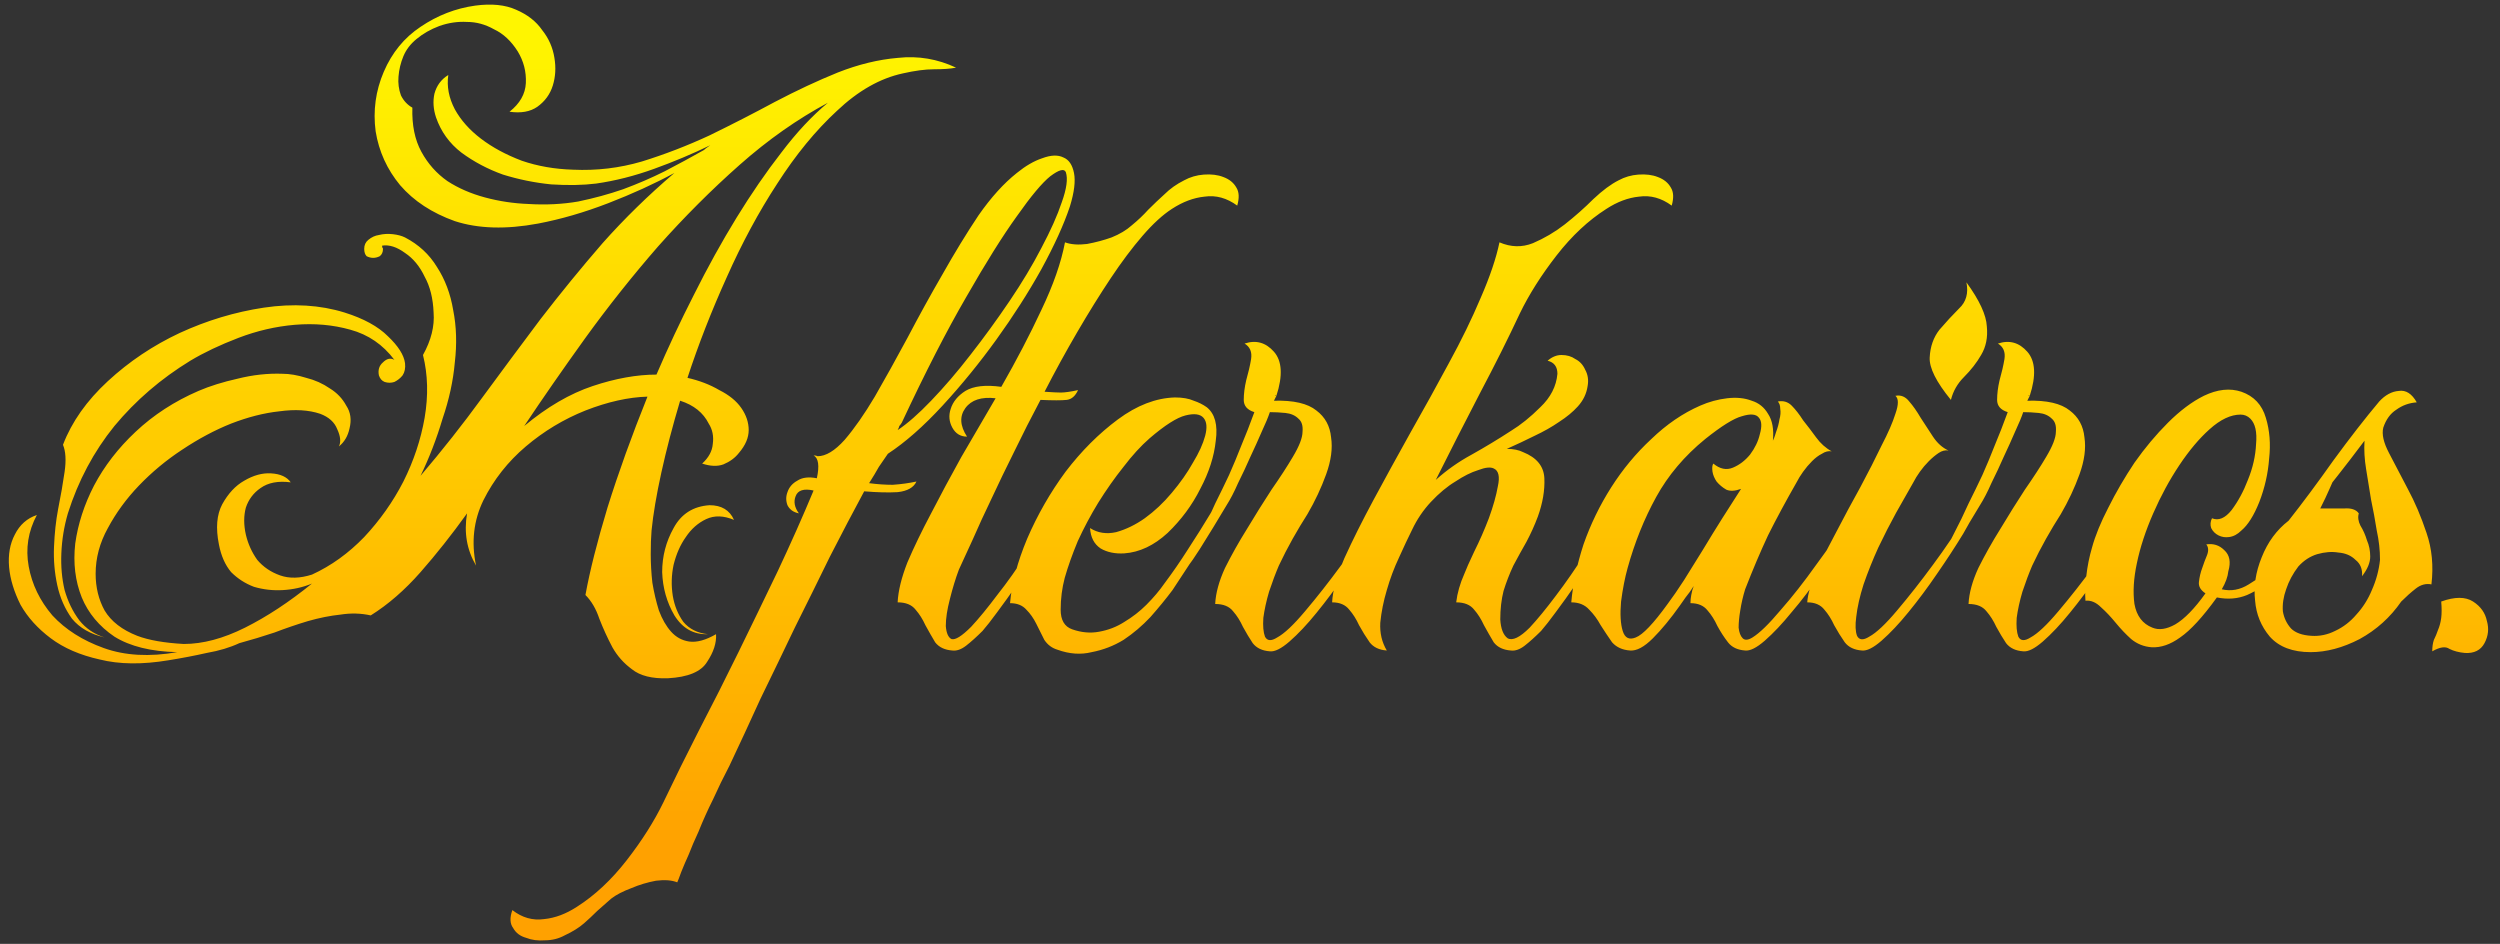 <svg width="196" height="74" viewBox="0 0 196 74" fill="none" xmlns="http://www.w3.org/2000/svg">
<rect x="0" y="0" width="196" height="74" fill="#333333" stroke="none"/>
<path d="M8.202 49.976C7.093 49.72 6.239 49.229 5.642 48.504C5.087 47.736 4.703 46.861 4.49 45.88C4.277 44.899 4.191 43.896 4.234 42.872C4.277 41.805 4.383 40.824 4.554 39.928C4.767 38.861 4.938 37.88 5.066 36.984C5.194 36.088 5.151 35.384 4.938 34.872C5.621 33.08 6.794 31.416 8.458 29.88C10.122 28.344 11.999 27.085 14.09 26.104C16.223 25.123 18.421 24.461 20.682 24.12C22.986 23.779 25.098 23.907 27.018 24.504C28.511 24.973 29.642 25.592 30.41 26.36C31.221 27.128 31.669 27.832 31.754 28.472C31.797 28.856 31.733 29.176 31.562 29.432C31.391 29.645 31.178 29.816 30.922 29.944C30.666 30.029 30.41 30.029 30.154 29.944C29.941 29.859 29.791 29.688 29.706 29.432C29.621 29.005 29.727 28.664 30.026 28.408C30.325 28.109 30.623 28.045 30.922 28.216C30.026 27.021 28.874 26.232 27.466 25.848C26.101 25.464 24.65 25.336 23.114 25.464C21.621 25.592 20.149 25.933 18.698 26.488C17.247 27.043 15.989 27.64 14.922 28.28C12.618 29.688 10.634 31.395 8.97 33.4C7.349 35.405 6.133 37.688 5.322 40.248C5.023 41.272 4.853 42.317 4.81 43.384C4.767 44.408 4.853 45.368 5.066 46.264C5.322 47.16 5.706 47.949 6.218 48.632C6.73 49.272 7.391 49.72 8.202 49.976ZM55.626 39.608C56.565 39.608 57.205 39.992 57.546 40.76C56.735 40.419 56.01 40.397 55.37 40.696C54.73 40.995 54.197 41.464 53.77 42.104C53.343 42.701 53.023 43.427 52.81 44.28C52.639 45.091 52.618 45.901 52.746 46.712C52.874 47.48 53.151 48.163 53.578 48.76C54.047 49.315 54.687 49.635 55.498 49.72C54.389 49.763 53.514 49.272 52.874 48.248C52.277 47.224 51.957 46.093 51.914 44.856C51.914 43.619 52.213 42.467 52.81 41.4C53.407 40.291 54.346 39.693 55.626 39.608ZM44.938 13.304C46.773 13.389 48.565 13.176 50.314 12.664C52.106 12.109 53.877 11.427 55.626 10.616C57.375 9.763 59.082 8.888 60.746 7.992C62.453 7.096 64.095 6.328 65.674 5.688C67.295 5.048 68.874 4.664 70.41 4.536C71.989 4.365 73.503 4.621 74.954 5.304C74.527 5.389 73.951 5.432 73.226 5.432C72.543 5.432 71.733 5.539 70.794 5.752C69.002 6.136 67.274 7.117 65.61 8.696C63.946 10.232 62.389 12.131 60.938 14.392C59.487 16.611 58.165 19.064 56.97 21.752C55.775 24.397 54.751 27.021 53.898 29.624C54.837 29.837 55.669 30.157 56.394 30.584C57.162 30.968 57.738 31.437 58.122 31.992C58.506 32.547 58.698 33.123 58.698 33.72C58.698 34.317 58.442 34.915 57.93 35.512C57.631 35.896 57.226 36.195 56.714 36.408C56.245 36.579 55.69 36.557 55.05 36.344C55.562 35.875 55.839 35.363 55.882 34.808C55.967 34.211 55.861 33.677 55.562 33.208C55.135 32.355 54.389 31.757 53.322 31.416C52.725 33.421 52.234 35.299 51.85 37.048C51.466 38.797 51.21 40.312 51.082 41.592C51.039 42.104 51.018 42.723 51.018 43.448C51.018 44.173 51.061 44.92 51.146 45.688C51.274 46.456 51.445 47.181 51.658 47.864C51.914 48.547 52.234 49.101 52.618 49.528C53.002 49.955 53.471 50.211 54.026 50.296C54.623 50.381 55.327 50.189 56.138 49.72C56.181 50.403 55.946 51.128 55.434 51.896C54.965 52.664 53.941 53.091 52.362 53.176C51.125 53.219 50.186 52.984 49.546 52.472C48.906 52.003 48.394 51.427 48.01 50.744C47.626 50.019 47.285 49.272 46.986 48.504C46.73 47.736 46.367 47.117 45.898 46.648C46.239 44.771 46.815 42.488 47.626 39.8C48.479 37.069 49.525 34.168 50.762 31.096C49.269 31.139 47.647 31.501 45.898 32.184C44.191 32.867 42.634 33.805 41.226 35C39.818 36.195 38.709 37.603 37.898 39.224C37.13 40.803 36.938 42.509 37.322 44.344C36.597 43.107 36.362 41.741 36.618 40.248C35.423 41.912 34.207 43.448 32.97 44.856C31.733 46.264 30.431 47.395 29.066 48.248C28.298 48.077 27.509 48.056 26.698 48.184C25.887 48.269 25.034 48.44 24.138 48.696C23.285 48.952 22.41 49.251 21.514 49.592C20.618 49.891 19.701 50.168 18.762 50.424C18.037 50.765 17.183 51.021 16.202 51.192C15.263 51.405 14.261 51.597 13.194 51.768C11.146 52.109 9.354 52.088 7.818 51.704C6.282 51.363 5.002 50.808 3.978 50.04C2.954 49.272 2.165 48.397 1.61 47.416C1.098 46.392 0.799 45.411 0.714 44.472C0.629 43.491 0.778 42.637 1.162 41.912C1.546 41.144 2.122 40.632 2.89 40.376C2.207 41.656 1.994 43 2.25 44.408C2.506 45.816 3.125 47.096 4.106 48.248C5.13 49.357 6.474 50.211 8.138 50.808C9.802 51.405 11.722 51.512 13.898 51.128C11.85 51.085 10.207 50.68 8.97 49.912C7.775 49.101 6.922 48.077 6.41 46.84C5.898 45.56 5.727 44.152 5.898 42.616C6.111 41.08 6.602 39.565 7.37 38.072C8.181 36.536 9.269 35.128 10.634 33.848C12.042 32.525 13.685 31.459 15.562 30.648C16.458 30.264 17.482 29.944 18.634 29.688C19.829 29.389 21.002 29.261 22.154 29.304C22.709 29.304 23.327 29.411 24.01 29.624C24.693 29.795 25.311 30.072 25.866 30.456C26.421 30.797 26.847 31.245 27.146 31.8C27.487 32.312 27.573 32.909 27.402 33.592C27.274 34.189 26.997 34.659 26.57 35C26.741 34.659 26.698 34.211 26.442 33.656C26.229 33.101 25.781 32.696 25.098 32.44C24.202 32.141 23.135 32.077 21.898 32.248C20.703 32.376 19.445 32.696 18.122 33.208C16.842 33.72 15.562 34.403 14.282 35.256C13.045 36.067 11.914 37.005 10.89 38.072C9.909 39.096 9.098 40.205 8.458 41.4C7.818 42.552 7.498 43.747 7.498 44.984C7.498 46.051 7.733 47.011 8.202 47.864C8.714 48.717 9.567 49.379 10.762 49.848C11.658 50.189 12.874 50.403 14.41 50.488C15.903 50.488 17.503 50.061 19.21 49.208C20.917 48.355 22.666 47.203 24.458 45.752C23.733 46.051 22.965 46.221 22.154 46.264C21.386 46.307 20.639 46.221 19.914 46.008C19.231 45.752 18.634 45.368 18.122 44.856C17.653 44.301 17.333 43.576 17.162 42.68C16.906 41.4 16.991 40.355 17.418 39.544C17.887 38.691 18.463 38.072 19.146 37.688C19.871 37.261 20.575 37.069 21.258 37.112C21.983 37.155 22.495 37.389 22.794 37.816C21.813 37.688 21.023 37.837 20.426 38.264C19.871 38.648 19.487 39.16 19.274 39.8C19.103 40.44 19.103 41.144 19.274 41.912C19.445 42.637 19.743 43.299 20.17 43.896C20.639 44.451 21.237 44.856 21.962 45.112C22.687 45.368 23.519 45.347 24.458 45.048C25.951 44.365 27.317 43.384 28.554 42.104C29.791 40.781 30.815 39.331 31.626 37.752C32.437 36.131 32.991 34.467 33.29 32.76C33.589 31.011 33.546 29.368 33.162 27.832C33.802 26.68 34.079 25.571 33.994 24.504C33.951 23.395 33.717 22.456 33.29 21.688C32.906 20.877 32.394 20.259 31.754 19.832C31.114 19.363 30.517 19.171 29.962 19.256C29.962 19.299 29.962 19.341 29.962 19.384C30.005 19.427 30.026 19.469 30.026 19.512C30.026 19.768 29.941 19.96 29.77 20.088C29.599 20.173 29.429 20.216 29.258 20.216C29.087 20.216 28.917 20.173 28.746 20.088C28.618 19.96 28.554 19.768 28.554 19.512C28.554 19.213 28.661 18.979 28.874 18.808C29.13 18.595 29.407 18.467 29.706 18.424C30.047 18.339 30.41 18.317 30.794 18.36C31.178 18.403 31.498 18.488 31.754 18.616C32.821 19.171 33.653 19.939 34.25 20.92C34.89 21.901 35.317 23.032 35.53 24.312C35.786 25.592 35.829 26.957 35.658 28.408C35.53 29.859 35.21 31.331 34.698 32.824C34.229 34.403 33.653 35.896 32.97 37.304C34.677 35.299 36.277 33.272 37.77 31.224C39.306 29.133 40.842 27.064 42.378 25.016C43.957 22.968 45.578 20.984 47.242 19.064C48.949 17.144 50.826 15.309 52.874 13.56C51.295 14.413 49.567 15.203 47.69 15.928C45.813 16.653 43.978 17.187 42.186 17.528C39.669 17.997 37.493 17.933 35.658 17.336C33.866 16.696 32.437 15.757 31.37 14.52C30.346 13.283 29.706 11.875 29.45 10.296C29.237 8.675 29.45 7.117 30.09 5.624C30.73 4.131 31.69 2.957 32.97 2.104C34.293 1.208 35.722 0.653 37.258 0.44C38.538 0.269 39.605 0.376 40.458 0.76C41.354 1.144 42.037 1.677 42.506 2.36C43.018 3 43.338 3.725 43.466 4.536C43.594 5.304 43.551 6.029 43.338 6.712C43.125 7.395 42.719 7.949 42.122 8.376C41.567 8.76 40.842 8.888 39.946 8.76C40.757 8.12 41.183 7.373 41.226 6.52C41.269 5.624 41.055 4.792 40.586 4.024C40.074 3.213 39.455 2.637 38.73 2.296C38.047 1.912 37.343 1.72 36.618 1.72C35.893 1.677 35.167 1.784 34.442 2.04C33.759 2.296 33.162 2.637 32.65 3.064C32.181 3.448 31.839 3.896 31.626 4.408C31.413 4.92 31.285 5.453 31.242 6.008C31.199 6.52 31.263 7.011 31.434 7.48C31.647 7.907 31.946 8.227 32.33 8.44C32.287 9.805 32.522 10.957 33.034 11.896C33.546 12.835 34.229 13.603 35.082 14.2C35.935 14.755 36.917 15.181 38.026 15.48C39.135 15.779 40.266 15.949 41.418 15.992C42.783 16.077 44.085 16.013 45.322 15.8C46.559 15.544 47.733 15.224 48.842 14.84C49.994 14.413 51.082 13.944 52.106 13.432C53.173 12.877 54.197 12.323 55.178 11.768C55.263 11.683 55.434 11.555 55.69 11.384C54.282 12.067 52.81 12.685 51.274 13.24C49.738 13.795 48.223 14.179 46.73 14.392C45.706 14.52 44.533 14.541 43.21 14.456C41.93 14.328 40.671 14.072 39.434 13.688C38.239 13.261 37.151 12.685 36.17 11.96C35.231 11.235 34.57 10.317 34.186 9.208C33.973 8.568 33.93 7.949 34.058 7.352C34.229 6.712 34.591 6.221 35.146 5.88C35.018 6.776 35.189 7.672 35.658 8.568C36.127 9.421 36.81 10.189 37.706 10.872C38.602 11.555 39.669 12.131 40.906 12.6C42.143 13.027 43.487 13.261 44.938 13.304ZM51.466 29.368C52.362 27.277 53.343 25.187 54.41 23.096C55.477 20.963 56.586 18.957 57.738 17.08C58.89 15.203 60.063 13.496 61.258 11.96C62.453 10.381 63.669 9.08 64.906 8.056C62.517 9.336 60.213 10.957 57.994 12.92C55.775 14.883 53.642 17.016 51.594 19.32C49.589 21.624 47.69 24.013 45.898 26.488C44.149 28.92 42.549 31.224 41.098 33.4C42.89 31.907 44.682 30.861 46.474 30.264C48.266 29.667 49.93 29.368 51.466 29.368ZM79.721 13.56C80.404 13.005 81.065 12.621 81.705 12.408C82.388 12.152 82.942 12.131 83.369 12.344C83.796 12.515 84.073 12.92 84.201 13.56C84.329 14.2 84.222 15.075 83.881 16.184C83.412 17.592 82.665 19.235 81.641 21.112C80.617 22.947 79.444 24.781 78.121 26.616C76.798 28.451 75.39 30.179 73.897 31.8C72.404 33.421 70.974 34.68 69.609 35.576C69.396 35.875 69.161 36.216 68.905 36.6C68.692 36.984 68.436 37.411 68.137 37.88C68.777 37.965 69.396 38.008 69.993 38.008C70.633 37.965 71.252 37.88 71.849 37.752C71.636 38.221 71.145 38.499 70.377 38.584C69.652 38.627 68.777 38.605 67.753 38.52C66.9 40.099 66.004 41.805 65.065 43.64C64.169 45.475 63.252 47.331 62.313 49.208C61.417 51.085 60.521 52.941 59.625 54.776C58.772 56.653 57.961 58.403 57.193 60.024C56.724 60.92 56.297 61.795 55.913 62.648C55.486 63.501 55.102 64.355 54.761 65.208C54.462 65.848 54.206 66.445 53.993 67C53.78 67.469 53.588 67.917 53.417 68.344C53.246 68.813 53.14 69.091 53.097 69.176C52.67 69.005 52.116 68.963 51.433 69.048C50.75 69.176 50.11 69.368 49.513 69.624C48.83 69.88 48.297 70.157 47.913 70.456C47.529 70.797 47.166 71.117 46.825 71.416C46.484 71.757 46.142 72.077 45.801 72.376C45.417 72.717 44.905 73.037 44.265 73.336C43.796 73.592 43.284 73.72 42.729 73.72C42.174 73.763 41.684 73.699 41.257 73.528C40.788 73.4 40.446 73.144 40.233 72.76C39.977 72.419 39.956 71.949 40.169 71.352C40.937 71.949 41.769 72.184 42.665 72.056C43.518 71.971 44.372 71.651 45.225 71.096C46.633 70.2 47.934 68.984 49.129 67.448C50.324 65.912 51.284 64.397 52.009 62.904C52.862 61.112 53.801 59.213 54.825 57.208C55.849 55.245 56.873 53.219 57.897 51.128C58.921 49.037 59.945 46.925 60.969 44.792C61.993 42.616 62.932 40.504 63.785 38.456C63.017 38.285 62.548 38.435 62.377 38.904C62.206 39.331 62.292 39.779 62.633 40.248C62.206 40.163 61.908 39.949 61.737 39.608C61.609 39.267 61.609 38.925 61.737 38.584C61.865 38.2 62.121 37.901 62.505 37.688C62.889 37.432 63.401 37.368 64.041 37.496C64.254 36.515 64.169 35.917 63.785 35.704C63.913 35.704 64.02 35.725 64.105 35.768C64.745 35.768 65.449 35.341 66.217 34.488C66.985 33.592 67.774 32.461 68.585 31.096C69.396 29.688 70.249 28.152 71.145 26.488C72.041 24.781 72.958 23.117 73.897 21.496C74.836 19.832 75.774 18.296 76.713 16.888C77.694 15.48 78.697 14.371 79.721 13.56ZM70.377 33.72C71.145 33.208 72.02 32.44 73.001 31.416C74.025 30.349 75.049 29.155 76.073 27.832C77.14 26.467 78.164 25.059 79.145 23.608C80.126 22.157 80.958 20.771 81.641 19.448C82.366 18.083 82.9 16.888 83.241 15.864C83.625 14.797 83.732 14.008 83.561 13.496C83.433 13.197 83.028 13.304 82.345 13.816C81.705 14.328 80.83 15.373 79.721 16.952C78.612 18.488 77.289 20.6 75.753 23.288C74.217 25.933 72.532 29.219 70.697 33.144C70.612 33.272 70.548 33.357 70.505 33.4C70.505 33.443 70.462 33.549 70.377 33.72ZM92.839 14.136C93.308 13.88 93.82 13.731 94.375 13.688C94.972 13.645 95.484 13.709 95.911 13.88C96.38 14.051 96.722 14.328 96.935 14.712C97.148 15.053 97.17 15.523 96.999 16.12C96.188 15.523 95.335 15.288 94.439 15.416C93.586 15.501 92.732 15.821 91.879 16.376C91.154 16.845 90.386 17.549 89.575 18.488C88.764 19.427 87.932 20.536 87.079 21.816C86.226 23.096 85.351 24.504 84.455 26.04C83.559 27.576 82.706 29.133 81.895 30.712C82.492 30.755 82.919 30.776 83.175 30.776C83.474 30.776 83.922 30.712 84.519 30.584C84.306 31.053 84.007 31.309 83.623 31.352C83.239 31.395 82.556 31.395 81.575 31.352C80.85 32.717 80.167 34.061 79.527 35.384C78.887 36.664 78.29 37.901 77.735 39.096C77.18 40.248 76.69 41.315 76.263 42.296C75.836 43.235 75.474 44.024 75.175 44.664C74.919 45.347 74.684 46.115 74.471 46.968C74.258 47.779 74.151 48.483 74.151 49.08C74.194 49.635 74.343 49.976 74.599 50.104C74.898 50.189 75.41 49.869 76.135 49.144C76.732 48.504 77.415 47.672 78.183 46.648C78.994 45.624 79.762 44.536 80.487 43.384C81.255 42.232 81.938 41.123 82.535 40.056C83.175 38.947 83.666 38.008 84.007 37.24C84.135 37.496 84.092 37.944 83.879 38.584C83.666 39.181 83.346 39.885 82.919 40.696C82.535 41.464 82.044 42.296 81.447 43.192C80.892 44.088 80.338 44.941 79.783 45.752C79.228 46.563 78.695 47.309 78.183 47.992C77.714 48.632 77.33 49.123 77.031 49.464C76.562 49.933 76.135 50.317 75.751 50.616C75.367 50.915 75.004 51.043 74.663 51C74.066 50.957 73.618 50.744 73.319 50.36C73.063 49.933 72.807 49.485 72.551 49.016C72.338 48.547 72.082 48.141 71.783 47.8C71.484 47.416 71.015 47.224 70.375 47.224C70.418 46.328 70.674 45.283 71.143 44.088C71.655 42.893 72.274 41.613 72.999 40.248C73.724 38.84 74.514 37.368 75.367 35.832C76.263 34.296 77.159 32.76 78.055 31.224C76.946 31.096 76.156 31.352 75.687 31.992C75.218 32.632 75.26 33.379 75.815 34.232C75.303 34.232 74.919 33.997 74.663 33.528C74.407 33.059 74.364 32.568 74.535 32.056C74.706 31.501 75.09 31.032 75.687 30.648C76.327 30.264 77.266 30.157 78.503 30.328C79.698 28.237 80.743 26.232 81.639 24.312C82.578 22.349 83.196 20.579 83.495 19C83.964 19.171 84.54 19.213 85.223 19.128C85.906 19 86.546 18.829 87.143 18.616C87.783 18.36 88.316 18.04 88.743 17.656C89.212 17.272 89.639 16.867 90.023 16.44C90.45 16.013 90.876 15.608 91.303 15.224C91.73 14.797 92.242 14.435 92.839 14.136ZM94.868 40.312C95.209 39.715 95.593 39.075 96.019 38.392C96.489 37.667 96.83 37.091 97.043 36.664C97.043 37.005 96.809 37.667 96.34 38.648C95.913 39.629 95.401 40.653 94.803 41.72C94.377 42.445 93.907 43.213 93.395 44.024C92.883 44.792 92.393 45.539 91.924 46.264C91.412 46.947 90.835 47.651 90.195 48.376C89.555 49.059 88.852 49.656 88.084 50.168C87.316 50.637 86.484 50.957 85.588 51.128C84.734 51.341 83.838 51.277 82.9 50.936C82.473 50.808 82.132 50.552 81.876 50.168C81.662 49.741 81.449 49.315 81.236 48.888C81.022 48.461 80.766 48.099 80.468 47.8C80.169 47.459 79.742 47.288 79.188 47.288C79.316 45.752 79.763 44.067 80.531 42.232C81.342 40.355 82.345 38.605 83.54 36.984C84.777 35.363 86.142 33.997 87.635 32.888C89.129 31.779 90.622 31.203 92.115 31.16C92.713 31.16 93.204 31.245 93.588 31.416C93.972 31.544 94.313 31.715 94.612 31.928C95.251 32.44 95.486 33.315 95.316 34.552C95.188 35.789 94.782 37.048 94.1 38.328C93.46 39.608 92.606 40.76 91.54 41.784C90.473 42.765 89.342 43.299 88.147 43.384C87.422 43.427 86.803 43.299 86.291 43C85.779 42.659 85.502 42.125 85.46 41.4C86.057 41.784 86.74 41.891 87.507 41.72C88.275 41.507 89.022 41.144 89.748 40.632C90.516 40.077 91.219 39.416 91.859 38.648C92.542 37.837 93.097 37.048 93.523 36.28C93.993 35.512 94.313 34.808 94.484 34.168C94.654 33.528 94.612 33.059 94.356 32.76C94.1 32.461 93.63 32.397 92.948 32.568C92.265 32.739 91.326 33.336 90.132 34.36C89.449 34.957 88.766 35.704 88.084 36.6C87.401 37.453 86.74 38.392 86.1 39.416C85.502 40.397 84.969 41.4 84.499 42.424C84.073 43.448 83.731 44.408 83.475 45.304C83.262 46.115 83.156 46.947 83.156 47.8C83.156 48.611 83.454 49.123 84.052 49.336C84.777 49.592 85.481 49.656 86.163 49.528C86.889 49.4 87.55 49.144 88.147 48.76C88.787 48.376 89.364 47.928 89.876 47.416C90.43 46.861 90.9 46.307 91.284 45.752C91.924 44.899 92.542 44.003 93.139 43.064C93.779 42.083 94.356 41.165 94.868 40.312ZM109.478 37.432C109.478 37.773 109.286 38.349 108.902 39.16C108.561 39.971 108.091 40.888 107.494 41.912C106.897 42.893 106.214 43.939 105.446 45.048C104.721 46.115 103.974 47.117 103.206 48.056C102.481 48.952 101.777 49.699 101.094 50.296C100.454 50.851 99.942 51.107 99.558 51.064C98.961 51.021 98.513 50.808 98.214 50.424C97.958 50.04 97.702 49.613 97.446 49.144C97.233 48.675 96.977 48.269 96.678 47.928C96.379 47.544 95.91 47.352 95.27 47.352C95.313 46.499 95.569 45.56 96.038 44.536C96.55 43.512 97.126 42.488 97.766 41.464C98.406 40.397 99.046 39.373 99.686 38.392C100.369 37.411 100.923 36.557 101.35 35.832C101.862 34.979 102.118 34.317 102.118 33.848C102.161 33.379 102.054 33.037 101.798 32.824C101.542 32.568 101.201 32.419 100.774 32.376C100.347 32.333 99.942 32.312 99.558 32.312C99.43 32.696 99.217 33.208 98.918 33.848C98.662 34.445 98.363 35.107 98.022 35.832C97.723 36.515 97.403 37.197 97.062 37.88C96.763 38.563 96.465 39.139 96.166 39.608C95.483 40.76 94.779 41.912 94.054 43.064C93.329 44.216 92.667 45.048 92.07 45.56C92.411 45.091 92.731 44.557 93.03 43.96C93.371 43.32 93.713 42.659 94.054 41.976C94.523 41.08 94.929 40.248 95.27 39.48C95.654 38.712 96.017 37.965 96.358 37.24C96.699 36.472 97.019 35.704 97.318 34.936C97.659 34.125 98.001 33.251 98.342 32.312C97.787 32.141 97.51 31.821 97.51 31.352C97.51 30.883 97.574 30.371 97.702 29.816C97.873 29.219 98.001 28.664 98.086 28.152C98.171 27.597 98.001 27.192 97.574 26.936C98.47 26.637 99.238 26.851 99.878 27.576C100.518 28.301 100.582 29.453 100.07 31.032C100.027 30.989 99.985 30.989 99.942 31.032C99.942 31.032 99.985 31.032 100.07 31.032L99.878 31.416C101.414 31.373 102.523 31.629 103.206 32.184C103.889 32.696 104.273 33.4 104.358 34.296C104.486 35.149 104.358 36.109 103.974 37.176C103.59 38.243 103.099 39.288 102.502 40.312C102.118 40.909 101.734 41.549 101.35 42.232C100.966 42.915 100.603 43.619 100.262 44.344C100.006 44.941 99.75 45.624 99.494 46.392C99.281 47.117 99.131 47.8 99.046 48.44C99.003 49.08 99.046 49.571 99.174 49.912C99.345 50.253 99.665 50.275 100.134 49.976C100.689 49.677 101.414 48.995 102.31 47.928C103.249 46.819 104.187 45.624 105.126 44.344C106.107 43.021 106.982 41.72 107.75 40.44C108.561 39.16 109.137 38.157 109.478 37.432ZM126.902 14.136C127.371 13.88 127.883 13.731 128.438 13.688C129.035 13.645 129.547 13.709 129.974 13.88C130.443 14.051 130.784 14.328 130.998 14.712C131.211 15.053 131.232 15.523 131.062 16.12C130.251 15.523 129.398 15.288 128.502 15.416C127.648 15.501 126.795 15.821 125.942 16.376C124.534 17.272 123.232 18.488 122.038 20.024C120.843 21.56 119.883 23.075 119.158 24.568C118.262 26.488 117.216 28.579 116.022 30.84C114.87 33.059 113.718 35.32 112.566 37.624C113.419 36.856 114.358 36.195 115.382 35.64C116.448 35.043 117.472 34.424 118.454 33.784C119.222 33.315 119.99 32.696 120.758 31.928C121.568 31.16 122.016 30.285 122.102 29.304C122.102 28.749 121.846 28.408 121.333 28.28C121.675 27.981 122.038 27.832 122.422 27.832C122.848 27.832 123.211 27.939 123.51 28.152C123.851 28.323 124.107 28.6 124.278 28.984C124.491 29.368 124.555 29.795 124.47 30.264C124.384 30.861 124.128 31.395 123.702 31.864C123.318 32.291 122.827 32.696 122.23 33.08C121.675 33.464 121.035 33.827 120.31 34.168C119.627 34.509 118.902 34.851 118.134 35.192C118.646 35.192 119.072 35.277 119.414 35.448C120.48 35.875 121.035 36.557 121.078 37.496C121.12 38.435 120.95 39.437 120.566 40.504C120.31 41.187 120.011 41.848 119.67 42.488C119.328 43.085 118.987 43.704 118.646 44.344C118.347 44.984 118.091 45.645 117.878 46.328C117.707 47.011 117.622 47.757 117.622 48.568C117.664 49.293 117.856 49.784 118.198 50.04C118.582 50.253 119.158 49.976 119.926 49.208C120.523 48.568 121.206 47.736 121.974 46.712C122.784 45.645 123.552 44.536 124.278 43.384C125.046 42.232 125.728 41.123 126.326 40.056C126.966 38.947 127.456 38.008 127.798 37.24C127.926 37.496 127.883 37.944 127.67 38.584C127.456 39.181 127.136 39.885 126.71 40.696C126.326 41.464 125.835 42.296 125.238 43.192C124.683 44.088 124.128 44.941 123.574 45.752C123.019 46.563 122.486 47.309 121.974 47.992C121.504 48.632 121.12 49.123 120.822 49.464C120.352 49.933 119.926 50.317 119.542 50.616C119.158 50.915 118.795 51.043 118.454 51C117.856 50.957 117.408 50.744 117.11 50.36C116.854 49.933 116.598 49.485 116.342 49.016C116.128 48.547 115.872 48.141 115.574 47.8C115.275 47.416 114.806 47.224 114.166 47.224C114.251 46.499 114.464 45.752 114.806 44.984C114.934 44.643 115.19 44.067 115.574 43.256C116 42.403 116.384 41.528 116.726 40.632C117.067 39.693 117.302 38.861 117.43 38.136C117.6 37.368 117.494 36.899 117.11 36.728C116.854 36.6 116.448 36.643 115.894 36.856C115.339 37.027 114.742 37.325 114.102 37.752C113.462 38.136 112.822 38.669 112.182 39.352C111.584 39.992 111.094 40.717 110.71 41.528C110.411 42.125 110.07 42.851 109.686 43.704C109.302 44.515 108.982 45.368 108.726 46.264C108.47 47.117 108.299 47.971 108.214 48.824C108.171 49.635 108.342 50.36 108.726 51C108.128 50.957 107.68 50.744 107.382 50.36C107.083 49.933 106.806 49.485 106.549 49.016C106.336 48.547 106.08 48.141 105.782 47.8C105.483 47.416 105.035 47.224 104.438 47.224C104.48 46.328 104.8 45.176 105.398 43.768C106.038 42.36 106.806 40.824 107.702 39.16C108.598 37.496 109.558 35.747 110.582 33.912C111.648 32.035 112.651 30.221 113.59 28.472C114.571 26.68 115.403 24.973 116.086 23.352C116.811 21.688 117.302 20.237 117.558 19C118.454 19.384 119.328 19.405 120.182 19.064C121.078 18.68 121.91 18.189 122.678 17.592C123.488 16.952 124.235 16.291 124.918 15.608C125.643 14.925 126.304 14.435 126.902 14.136ZM146.74 37.432C146.74 37.773 146.548 38.349 146.164 39.16C145.822 39.928 145.353 40.824 144.756 41.848C144.158 42.872 143.476 43.939 142.708 45.048C141.982 46.115 141.236 47.096 140.468 47.992C139.742 48.888 139.038 49.635 138.356 50.232C137.716 50.787 137.204 51.043 136.82 51C136.222 50.957 135.774 50.744 135.476 50.36C135.177 49.976 134.9 49.549 134.644 49.08C134.43 48.611 134.174 48.205 133.876 47.864C133.577 47.48 133.129 47.288 132.532 47.288C132.532 47.075 132.553 46.861 132.595 46.648C132.638 46.392 132.702 46.157 132.788 45.944C132.574 46.285 132.361 46.584 132.148 46.84C131.977 47.096 131.828 47.309 131.7 47.48C130.974 48.504 130.27 49.357 129.588 50.04C128.905 50.723 128.308 51.043 127.796 51C127.198 50.957 126.729 50.744 126.388 50.36C126.089 49.933 125.79 49.485 125.492 49.016C125.236 48.547 124.937 48.141 124.596 47.8C124.254 47.416 123.785 47.224 123.188 47.224C123.316 45.773 123.636 44.259 124.148 42.68C124.702 41.101 125.428 39.608 126.324 38.2C127.22 36.792 128.265 35.533 129.46 34.424C130.654 33.272 131.934 32.397 133.3 31.8C133.982 31.501 134.686 31.309 135.412 31.224C136.137 31.139 136.777 31.203 137.332 31.416C137.886 31.587 138.313 31.928 138.612 32.44C138.953 32.952 139.081 33.656 138.996 34.552C139.081 34.381 139.166 34.147 139.252 33.848C139.38 33.507 139.465 33.187 139.508 32.888C139.593 32.589 139.614 32.312 139.572 32.056C139.572 31.8 139.508 31.608 139.38 31.48C139.806 31.395 140.169 31.501 140.468 31.8C140.766 32.099 141.065 32.483 141.364 32.952C141.705 33.379 142.046 33.827 142.388 34.296C142.729 34.765 143.134 35.128 143.604 35.384C143.348 35.341 143.092 35.405 142.836 35.576C142.58 35.704 142.324 35.896 142.068 36.152C141.812 36.408 141.577 36.685 141.364 36.984C141.15 37.283 140.98 37.56 140.852 37.816C139.998 39.309 139.252 40.696 138.612 41.976C138.014 43.256 137.417 44.664 136.82 46.2C136.649 46.755 136.521 47.309 136.436 47.864C136.35 48.376 136.308 48.824 136.308 49.208C136.35 49.592 136.457 49.869 136.628 50.04C136.798 50.211 137.054 50.189 137.396 49.976C137.95 49.635 138.676 48.931 139.572 47.864C140.51 46.797 141.449 45.603 142.388 44.28C143.369 42.957 144.244 41.677 145.012 40.44C145.822 39.16 146.398 38.157 146.74 37.432ZM130.74 47.352C131.124 46.84 131.55 46.221 132.02 45.496C132.489 44.728 132.98 43.939 133.492 43.128C134.004 42.275 134.516 41.443 135.028 40.632C135.54 39.821 136.03 39.053 136.5 38.328C136.03 38.499 135.646 38.52 135.348 38.392C135.049 38.221 134.793 38.008 134.58 37.752C134.409 37.496 134.302 37.24 134.26 36.984C134.217 36.685 134.238 36.472 134.324 36.344C134.836 36.771 135.348 36.877 135.86 36.664C136.372 36.451 136.82 36.109 137.204 35.64C137.588 35.128 137.844 34.595 137.972 34.04C138.142 33.443 138.121 33.016 137.908 32.76C137.694 32.461 137.246 32.419 136.564 32.632C135.924 32.803 134.964 33.4 133.684 34.424C132.062 35.747 130.782 37.261 129.844 38.968C128.905 40.675 128.158 42.531 127.604 44.536C127.39 45.304 127.22 46.179 127.092 47.16C127.006 48.141 127.049 48.909 127.22 49.464C127.39 50.019 127.732 50.189 128.244 49.976C128.798 49.763 129.63 48.888 130.74 47.352ZM152.952 31.352C151.8 29.944 151.245 28.835 151.288 28.024C151.33 27.171 151.586 26.445 152.056 25.848C152.568 25.251 153.08 24.696 153.592 24.184C154.146 23.672 154.338 22.989 154.168 22.136C155.192 23.544 155.725 24.696 155.768 25.592C155.853 26.445 155.704 27.192 155.32 27.832C154.978 28.429 154.53 29.005 153.976 29.56C153.464 30.072 153.122 30.669 152.952 31.352ZM155.896 37.368C155.896 37.709 155.704 38.285 155.32 39.096C154.978 39.907 154.509 40.824 153.912 41.848C153.314 42.829 152.632 43.875 151.864 44.984C151.138 46.051 150.392 47.053 149.624 47.992C148.898 48.888 148.194 49.635 147.512 50.232C146.872 50.787 146.36 51.043 145.976 51C145.378 50.957 144.93 50.744 144.632 50.36C144.333 49.933 144.056 49.485 143.799 49.016C143.586 48.547 143.33 48.141 143.032 47.8C142.733 47.416 142.285 47.224 141.688 47.224C141.73 46.584 141.965 45.773 142.392 44.792C142.861 43.811 143.394 42.765 143.992 41.656C144.589 40.504 145.208 39.352 145.848 38.2C146.488 37.005 147.042 35.917 147.512 34.936C148.024 33.955 148.386 33.123 148.6 32.44C148.856 31.715 148.856 31.245 148.6 31.032C149.026 30.947 149.389 31.096 149.688 31.48C149.986 31.821 150.285 32.248 150.584 32.76C150.882 33.229 151.202 33.72 151.544 34.232C151.885 34.744 152.29 35.107 152.76 35.32C152.504 35.277 152.248 35.341 151.992 35.512C151.736 35.683 151.48 35.896 151.224 36.152C150.968 36.408 150.733 36.685 150.52 36.984C150.306 37.283 150.136 37.56 150.008 37.816C149.624 38.499 149.176 39.288 148.664 40.184C148.194 41.037 147.725 41.955 147.256 42.936C146.829 43.875 146.445 44.835 146.104 45.816C145.805 46.755 145.613 47.608 145.528 48.376C145.442 49.016 145.464 49.507 145.592 49.848C145.762 50.189 146.082 50.211 146.552 49.912C147.106 49.613 147.832 48.931 148.728 47.864C149.666 46.755 150.605 45.56 151.544 44.28C152.525 42.957 153.4 41.656 154.168 40.376C154.978 39.096 155.554 38.093 155.896 37.368ZM168.541 37.432C168.541 37.773 168.349 38.349 167.965 39.16C167.623 39.971 167.154 40.888 166.557 41.912C165.959 42.893 165.277 43.939 164.509 45.048C163.783 46.115 163.037 47.117 162.269 48.056C161.543 48.952 160.839 49.699 160.157 50.296C159.517 50.851 159.005 51.107 158.621 51.064C158.023 51.021 157.575 50.808 157.277 50.424C157.021 50.04 156.765 49.613 156.509 49.144C156.295 48.675 156.039 48.269 155.741 47.928C155.442 47.544 154.973 47.352 154.333 47.352C154.375 46.499 154.631 45.56 155.101 44.536C155.613 43.512 156.189 42.488 156.829 41.464C157.469 40.397 158.109 39.373 158.749 38.392C159.431 37.411 159.986 36.557 160.413 35.832C160.925 34.979 161.181 34.317 161.181 33.848C161.223 33.379 161.117 33.037 160.861 32.824C160.605 32.568 160.263 32.419 159.837 32.376C159.41 32.333 159.005 32.312 158.621 32.312C158.493 32.696 158.279 33.208 157.981 33.848C157.725 34.445 157.426 35.107 157.085 35.832C156.786 36.515 156.466 37.197 156.125 37.88C155.826 38.563 155.527 39.139 155.229 39.608C154.546 40.76 153.842 41.912 153.117 43.064C152.391 44.216 151.73 45.048 151.133 45.56C151.474 45.091 151.794 44.557 152.093 43.96C152.434 43.32 152.775 42.659 153.117 41.976C153.586 41.08 153.991 40.248 154.333 39.48C154.717 38.712 155.079 37.965 155.421 37.24C155.762 36.472 156.082 35.704 156.381 34.936C156.722 34.125 157.063 33.251 157.405 32.312C156.85 32.141 156.573 31.821 156.573 31.352C156.573 30.883 156.637 30.371 156.765 29.816C156.935 29.219 157.063 28.664 157.149 28.152C157.234 27.597 157.063 27.192 156.637 26.936C157.533 26.637 158.301 26.851 158.941 27.576C159.581 28.301 159.645 29.453 159.133 31.032C159.09 30.989 159.047 30.989 159.005 31.032C159.005 31.032 159.047 31.032 159.133 31.032L158.941 31.416C160.477 31.373 161.586 31.629 162.269 32.184C162.951 32.696 163.335 33.4 163.421 34.296C163.549 35.149 163.421 36.109 163.037 37.176C162.653 38.243 162.162 39.288 161.565 40.312C161.181 40.909 160.797 41.549 160.413 42.232C160.029 42.915 159.666 43.619 159.325 44.344C159.069 44.941 158.813 45.624 158.557 46.392C158.343 47.117 158.194 47.8 158.109 48.44C158.066 49.08 158.109 49.571 158.237 49.912C158.407 50.253 158.727 50.275 159.197 49.976C159.751 49.677 160.477 48.995 161.373 47.928C162.311 46.819 163.25 45.624 164.189 44.344C165.17 43.021 166.045 41.72 166.812 40.44C167.623 39.16 168.199 38.157 168.541 37.432ZM181.164 39.992C181.505 39.395 181.889 38.755 182.316 38.072C182.785 37.347 183.127 36.771 183.34 36.344C183.34 36.643 183.105 37.304 182.636 38.328C182.209 39.309 181.697 40.312 181.1 41.336C180.759 41.976 180.332 42.659 179.82 43.384C179.351 44.067 178.817 44.707 178.22 45.304C177.623 45.859 176.94 46.307 176.172 46.648C175.447 46.947 174.657 47.011 173.804 46.84C172.695 48.376 171.735 49.421 170.924 49.976C170.156 50.531 169.409 50.787 168.684 50.744C168.087 50.701 167.553 50.488 167.084 50.104C166.657 49.72 166.252 49.293 165.868 48.824C165.484 48.355 165.1 47.949 164.716 47.608C164.332 47.224 163.927 47.053 163.5 47.096C163.457 46.584 163.479 45.944 163.564 45.176C163.649 44.408 163.799 43.661 164.012 42.936C164.268 41.997 164.695 40.952 165.292 39.8C165.889 38.605 166.572 37.432 167.34 36.28C168.151 35.128 169.025 34.083 169.964 33.144C170.903 32.205 171.841 31.501 172.78 31.032C173.847 30.52 174.828 30.413 175.724 30.712C176.705 31.053 177.345 31.736 177.644 32.76C177.943 33.741 178.028 34.808 177.9 35.96C177.815 37.112 177.559 38.243 177.132 39.352C176.705 40.419 176.236 41.165 175.724 41.592C175.425 41.891 175.105 42.061 174.764 42.104C174.465 42.147 174.188 42.104 173.932 41.976C173.676 41.848 173.484 41.656 173.356 41.4C173.271 41.144 173.292 40.888 173.42 40.632C173.932 40.845 174.444 40.632 174.956 39.992C175.468 39.309 175.895 38.52 176.236 37.624C176.62 36.685 176.833 35.747 176.876 34.808C176.961 33.869 176.812 33.208 176.428 32.824C176.215 32.611 175.959 32.504 175.66 32.504C174.892 32.504 174.081 32.888 173.228 33.656C172.417 34.381 171.628 35.32 170.86 36.472C170.092 37.624 169.409 38.883 168.812 40.248C168.215 41.613 167.788 42.915 167.532 44.152C167.276 45.347 167.212 46.413 167.34 47.352C167.511 48.291 167.98 48.909 168.748 49.208C169.26 49.421 169.857 49.336 170.54 48.952C171.265 48.525 172.055 47.715 172.908 46.52C172.524 46.264 172.353 45.965 172.396 45.624C172.439 45.24 172.524 44.877 172.652 44.536C172.78 44.152 172.908 43.811 173.036 43.512C173.164 43.171 173.143 42.893 172.972 42.68C173.527 42.595 173.996 42.744 174.38 43.128C174.807 43.512 174.913 44.067 174.7 44.792C174.657 45.219 174.487 45.688 174.188 46.2C174.913 46.371 175.617 46.243 176.3 45.816C177.025 45.389 177.687 44.856 178.284 44.216C178.881 43.533 179.415 42.808 179.884 42.04C180.396 41.229 180.823 40.547 181.164 39.992ZM186.849 33.528C186.721 34.04 186.87 34.701 187.297 35.512C187.723 36.323 188.214 37.261 188.769 38.328C189.323 39.352 189.814 40.504 190.241 41.784C190.667 43.021 190.795 44.365 190.625 45.816C190.198 45.731 189.793 45.837 189.409 46.136C189.025 46.435 188.641 46.776 188.257 47.16C187.403 48.397 186.315 49.379 184.993 50.104C183.67 50.787 182.39 51.128 181.153 51.128C179.745 51.128 178.678 50.723 177.953 49.912C177.27 49.101 176.886 48.163 176.8 47.096C176.672 45.987 176.843 44.856 177.312 43.704C177.782 42.509 178.486 41.549 179.424 40.824C180.534 39.416 181.707 37.837 182.945 36.088C184.225 34.339 185.419 32.803 186.529 31.48C186.998 30.968 187.51 30.691 188.065 30.648C188.619 30.563 189.089 30.861 189.473 31.544C188.875 31.587 188.342 31.779 187.873 32.12C187.403 32.419 187.062 32.888 186.849 33.528ZM181.217 49.848C181.857 49.891 182.475 49.763 183.073 49.464C183.713 49.165 184.267 48.739 184.737 48.184C185.249 47.629 185.654 46.989 185.953 46.264C186.294 45.496 186.507 44.707 186.593 43.896C186.593 43.128 186.507 42.36 186.337 41.592C186.209 40.781 186.059 39.971 185.889 39.16C185.761 38.349 185.633 37.56 185.505 36.792C185.377 36.024 185.334 35.277 185.377 34.552C184.609 35.576 183.905 36.493 183.265 37.304C182.625 38.072 182.049 38.925 181.536 39.864C182.475 39.864 183.222 39.864 183.777 39.864C184.331 39.821 184.715 39.949 184.929 40.248C184.843 40.547 184.886 40.867 185.057 41.208C185.27 41.549 185.441 41.933 185.569 42.36C185.739 42.744 185.825 43.171 185.825 43.64C185.825 44.109 185.611 44.621 185.185 45.176C185.227 44.621 185.057 44.195 184.673 43.896C184.331 43.555 183.883 43.363 183.329 43.32C182.817 43.235 182.262 43.277 181.665 43.448C181.11 43.619 180.619 43.939 180.193 44.408C179.766 44.963 179.446 45.56 179.233 46.2C179.019 46.797 178.934 47.373 178.977 47.928C179.062 48.44 179.275 48.888 179.617 49.272C179.958 49.613 180.491 49.805 181.217 49.848ZM191.392 47.16C192.458 46.776 193.29 46.776 193.888 47.16C194.485 47.544 194.848 48.056 194.976 48.696C195.146 49.293 195.082 49.869 194.784 50.424C194.485 50.979 193.973 51.235 193.248 51.192C192.778 51.149 192.373 51.043 192.032 50.872C191.733 50.659 191.285 50.723 190.688 51.064C190.688 50.723 190.73 50.424 190.816 50.168C190.944 49.912 191.05 49.656 191.136 49.4C191.264 49.101 191.349 48.781 191.392 48.44C191.434 48.099 191.434 47.672 191.392 47.16Z" fill="url(#paint0_linear_784_21)"/>
<defs>
<linearGradient id="paint0_linear_784_21" x1="95" y1="2" x2="95" y2="67" gradientUnits="userSpaceOnUse">
<stop stop-color="#FFF600"/>
<stop offset="1" stop-color="#FFA100"/>
</linearGradient>
</defs>
</svg>
